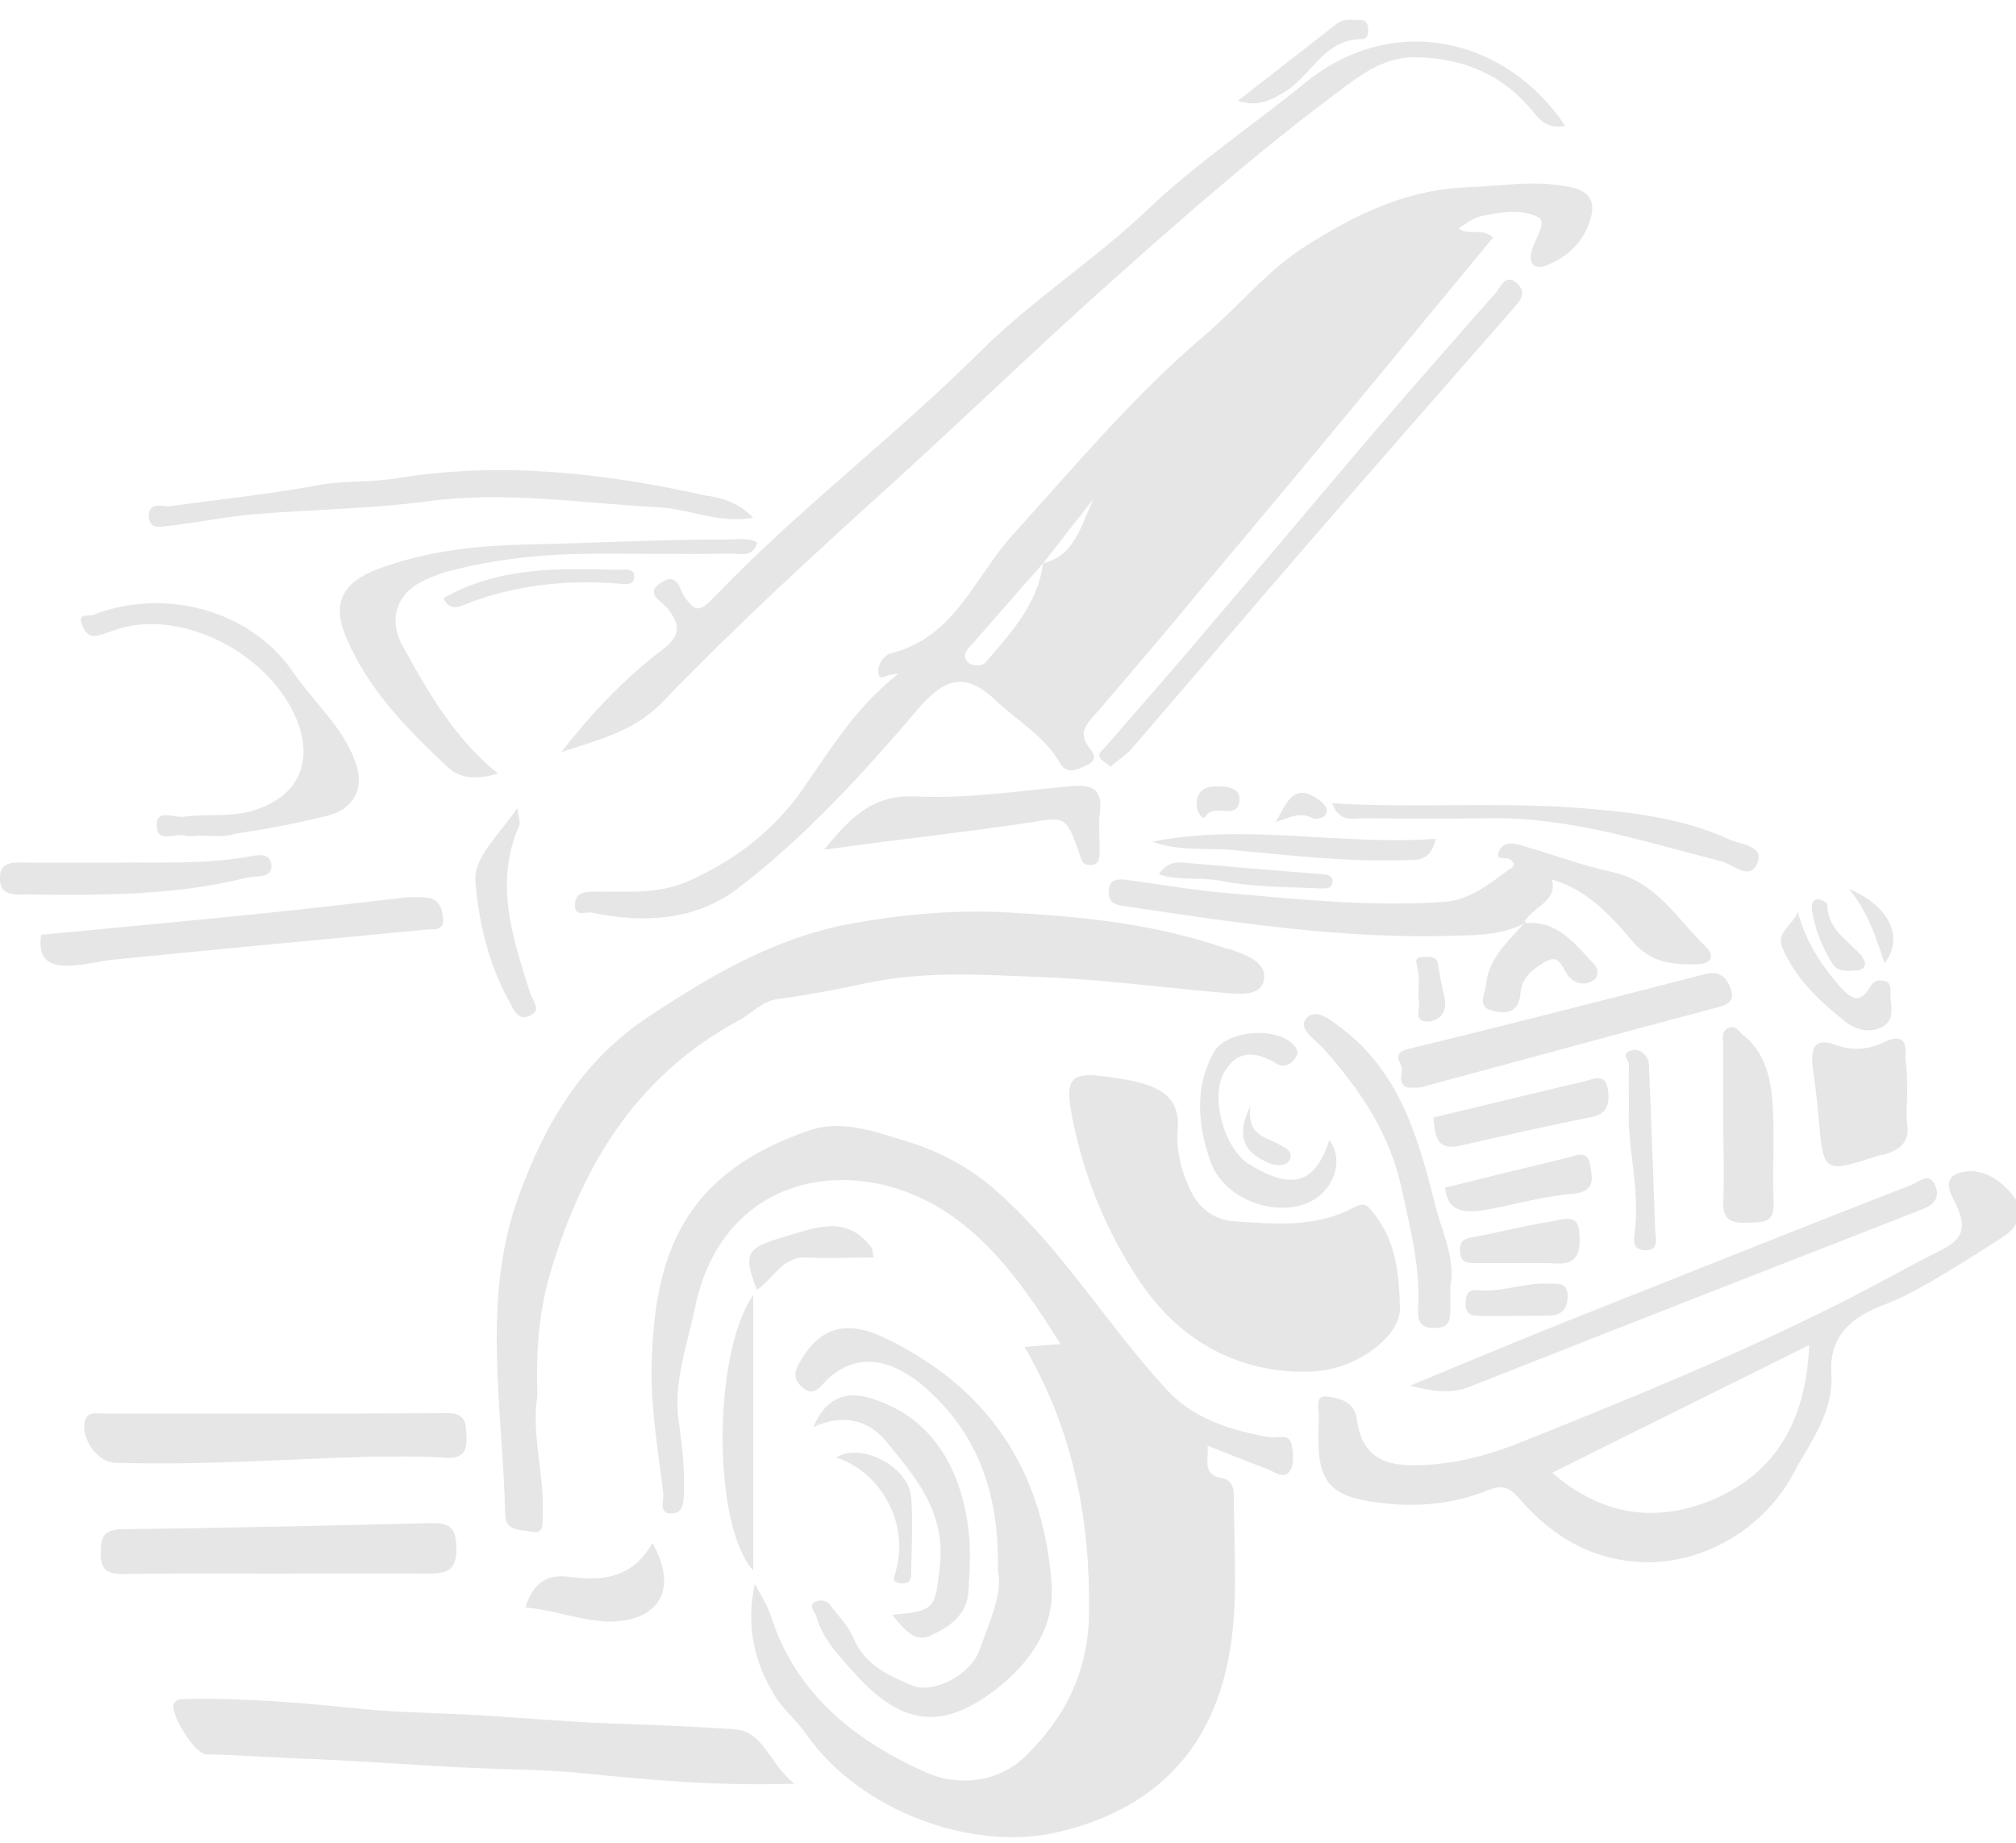 <?xml version="1.0" encoding="utf-8"?>
<!-- Generator: Adobe Illustrator 17.1.0, SVG Export Plug-In . SVG Version: 6.00 Build 0)  -->
<!DOCTYPE svg PUBLIC "-//W3C//DTD SVG 1.1//EN" "http://www.w3.org/Graphics/SVG/1.1/DTD/svg11.dtd">
<svg version="1.1" id="Layer_1" xmlns="http://www.w3.org/2000/svg" xmlns:xlink="http://www.w3.org/1999/xlink" x="0px" y="0px"
	 viewBox="0 43 500 457" enable-background="new 0 43 500 457" xml:space="preserve">
<g opacity="0.1">
	<path d="M222.8,210.1c-2.9,0-4.4,1.6-4.8,0.4c-0.9-2.6,1.6-5.2,2.9-5.5c15.8-3.8,20.9-19,30.1-29.2c15.4-17,30.1-34.6,47.6-49.5
		c8.6-7.3,15.7-16.3,25.4-22.4c12.1-7.6,24.3-13.7,39.1-14.4c8.9-0.3,17.4-2,26.4-0.1c6.2,1.3,6,5.1,4.6,9
		c-1.7,4.8-5.5,8.4-10.3,10.3c-3,1.3-4.8,0-3.9-3.5c0.7-2.9,3.9-7.1,1.7-8.3c-4.1-2.2-9.4-1.3-14.2-0.3c-2,0.4-3.8,1.9-5.7,3
		c2.5,2,5.8-0.3,8.6,2.3c-8,9.7-16.1,19.5-24.1,29.2c-16.1,19.5-32.2,38.9-48.5,58.2c-8.4,10.2-17,20.3-25.7,30.4
		c-2.3,2.6-4.8,4.9-1.9,8.6c1.3,1.6,2.2,3.2-0.7,4.5c-2.5,1.2-4.8,2.2-6.4-0.4c-3.8-6.8-10.5-10.5-15.8-15.5
		c-7.3-7-12.3-6.2-18.9,1.2c-13.9,16.3-28.3,32.2-45.3,45.2c-10.5,8-23.4,8.7-36.2,6c-1.5-0.3-4.4,1.2-4.2-2
		c0.1-3.3,2.9-3.2,5.4-3.2c7.7-0.1,15.2,0.7,22.7-2.6c10.6-4.8,19.2-10.9,26.7-20.5C204.9,230.8,211.2,219.1,222.8,210.1z
		 M258.7,182.7c-5.8,6.5-11.6,13.2-17.4,19.8c-1.2,1.3-2.8,2.8-1.5,4.4c1,1.5,3.8,1.3,4.6,0.4C250.7,200,257.4,192.7,258.7,182.7
		c8.1-2,9.4-9.7,12.6-16.1C267.1,171.9,262.9,177.3,258.7,182.7z"/>
	<path d="M299.5,401.5c0.3,3.5-1.5,7.4,3.9,8.1c1.6,0.3,2.6,1.9,2.6,3.9c0,14.7,1.5,29.5-2,43.9c-5.2,21.6-19.5,34.6-41.2,39.8
		c-21.2,5.2-49.5-4.9-63-24.4c-2.3-3.3-5.5-5.8-7.7-9.4c-5.1-8.4-7.1-17.1-4.9-27.7c1.6,3,3,5.2,3.9,7.7
		c6.2,19.8,21.2,31.4,38.8,39.2c7.3,3.2,17.4,2.8,24.5-4.2c9.9-9.6,15.5-21.1,15.7-35.3c0.3-23.2-3.8-45.3-16-66.1
		c2.8-0.3,5.4-0.4,8.9-0.7c-11.2-18.2-23.8-34.9-44.4-39.6c-20.6-4.6-41,5.2-46.2,30.4c-1.9,9.3-5.4,18.4-4.1,28.2
		c0.9,6,1.5,11.9,1.3,17.9c0,2.3-0.3,5.1-2.9,5.1c-3.5,0.1-2-3.2-2.2-4.9c-1.2-10.2-3-20.5-2.9-30.6c0.4-29.3,8.3-48.9,39.1-59.5
		c8.3-2.8,16.4,0.4,23.8,2.6c8.4,2.5,16.6,6.8,23.5,13.2c15.8,14.2,26.7,32.5,41,48.1c6.8,7.6,16.1,10.5,26,12.2
		c1.9,0.3,4.8-1.2,5.4,2c0.3,2,0.6,4.6-0.4,6.2c-1.5,2.5-3.9,0.3-5.8-0.4C309.5,405.5,304.9,403.6,299.5,401.5z"/>
	<path d="M133.3,389.1c-1.6,9.3,1.7,19.3,1.3,29.3c-0.1,2,0.6,5.2-2.9,4.4c-2.3-0.6-6.4,0.1-6.4-4.2c-0.6-26.4-6-53.3,3.3-78.9
		c6.4-17.6,15.5-33.7,32.7-44.9c15.5-10.2,30.9-19.2,49.4-22.7c12.6-2.3,25.1-3.5,38.2-2.9c19,1,37.5,2.8,55.5,9.1
		c0.3,0.1,0.4,0,0.7,0.1c3.9,1.3,9,3.2,8.4,7.3c-0.6,4.5-6.1,3.8-9.9,3.5c-15-1.3-29.9-3.3-44.9-3.9c-14.7-0.6-29.3-1.6-43.9,1.5
		c-7.3,1.6-14.4,2.9-21.8,3.9c-4.2,0.6-6.5,3.6-9.9,5.4c-26.1,14.1-39.5,37.3-47.3,64.9C133.5,370.2,132.9,379,133.3,389.1z"/>
	<path d="M320.8,383.1c-16.3-0.9-29-9-37.8-21.9c-8.6-12.6-14.5-27-17.3-42.4c-1.5-8.1,0-10,8.1-8.9c2.9,0.4,5.7,0.7,8.6,1.5
		c6,1.5,10.2,4.4,9.7,11.3c-0.4,5.1,0.6,9.9,2.8,14.7c2.2,5.1,6.1,8,10.7,8.4c10,0.7,20.5,1.7,29.8-3.2c3.5-1.9,3.9-0.4,5.8,1.9
		c5.1,6.8,5.8,14.7,6,22.7c0.3,7.1-10.5,15-20.6,15.8C324.7,383.2,322.9,383.1,320.8,383.1z"/>
	<path d="M408.8,430.4c-13.1-0.1-23.5-6-31.7-15.5c-2.9-3.3-4.5-3.8-8.3-2.3c-8.6,3.5-17.9,4.2-26.9,3c-13.8-1.7-15.5-6.2-14.8-21.2
		c0.1-1.9-1.2-5.5,2-5.1c2.8,0.4,6.8,1,7.4,5.5c1,7.7,4.8,11.2,12.6,11.5c10.2,0.3,19.9-2.3,29.2-6.1c26.7-10.7,53.4-21.6,79.1-34.6
		c8.1-4.1,16-8.6,24-12.6c4.6-2.3,6.5-4.8,4.2-10.3c-1-2.5-4.5-7-0.1-8.7c5.4-2,10.5,1.3,13.8,5.5c2.8,3.5,1.6,7.4-2.2,10
		c-6,3.9-12.1,7.7-18.2,11.3c-3.8,2.2-7.6,4.2-11.5,5.7c-8.1,3-13.8,7.7-13.2,17.1c0.6,9.3-4.8,16.4-8.9,23.8
		C438.2,421.6,423.4,430.3,408.8,430.4z M385,408.2c12.8,11.2,26.7,12.3,40.2,6.5c16-7,22.8-20.5,23.5-38.2
		C427.3,387.2,406.1,397.6,385,408.2z"/>
	<path d="M139.2,229.5c7.3-9.4,15.4-18,24.7-25.1c5.2-3.9,4.8-6.4,1.7-10.5c-1.5-1.9-6-3.8-1.5-6.5c4.1-2.6,4.4,1.9,5.8,3.8
		c2.2,2.8,3.2,4.1,6.8,0.3c20.9-21.9,45.2-40.2,66.7-61.6c12.6-12.5,28-22.4,41-34.7C296.7,83.4,311,73.9,324,63.3
		c21.6-17.4,49.5-11,64.2,10.9c-3.5,0.7-5.7-0.6-7.8-3.3c-7.3-9.1-17-13.4-28.8-13.7c-8.7-0.3-14.8,4.9-21.1,9.6
		c-20.9,15.7-40.4,33-59.8,50.4c-16.6,15-32.7,30.5-49.2,45.5c-19.6,17.7-39.1,35.6-57.4,54.6C157.2,224.4,148.2,226.5,139.2,229.5z
		"/>
	<path d="M197,485.3c-19.2,0.6-35.7-0.9-52.4-2.6c-9-0.9-18.3-0.9-27.3-1.3c-13.2-0.6-26.4-1.7-39.6-2.2c-8.9-0.3-17.7-1-26.6-1.2
		c-2.8,0-9.1-10.3-8-12.5c0.7-1.3,2-1.2,3.2-1.2c14.7-0.3,29.3,1,43.9,2.5c9.3,0.9,18.7,0.9,28,1.5c12.5,0.7,25,1.9,37.5,2.2
		c8.9,0.3,17.7,0.7,26.6,1.3C189.4,472.4,190.6,480.1,197,485.3z"/>
	<path d="M247.5,432.5c0.4-18.9-4.9-33.3-16.8-44.3c-9.1-8.6-18.9-10.7-26.9-1.7c-1.5,1.6-2.8,2.3-4.9,0.4c-2-1.7-2-3.3-0.9-5.5
		c4.9-9.1,11.5-11.3,21.1-6.8c25.8,12.2,39.6,32.8,41.7,61c0.9,11-5.4,19.8-13.8,26.3c-13.2,10.2-23.2,9-34.7-3.6
		c-3.9-4.4-8.3-8.7-9.9-14.7c-0.3-1-2.2-2.6,0-3.5c1.5-0.6,2.9-0.1,3.8,1.3c1.9,2.5,4.2,4.8,5.4,7.6c2.8,6.8,8.6,9.4,14.5,11.9
		c5.2,2.3,14.7-2.6,16.8-8.7C245.5,445,248.8,437.8,247.5,432.5z"/>
	<path d="M378.5,271.7c-5.4,3-11.3,3.2-17.3,3.3c-27.9,1-55.3-3.3-82.9-7.4c-2.5-0.4-3.3-1.2-3.3-3.6c0-2.9,2-3,3.9-2.9
		c9,1.2,17.9,2.8,27,3.5c17.4,1.5,35,3.3,52.6,2c5.5-0.4,10.6-4.1,15.2-7.6c0.9-0.6,3-1.5,0.6-3c-0.9-0.6-3.6,0.6-2.5-2
		c1-2.2,3.3-2,5.1-1.5c7.7,2.2,15.4,5.1,23.2,6.8c10.9,2.5,16,11.8,23.1,18.6c1.9,1.9,1.7,4.1-2.3,4.2c-6.2,0.1-11.5-0.3-16.1-5.8
		c-5.5-6.5-11.5-12.9-19.9-15.2c1.5,5.5-4.8,6.7-6.8,10.5L378.5,271.7z"/>
	<path d="M92.1,404.2c-21.2,0.6-42.4,2.2-63.6,1.5c-4.8-0.1-9.3-7.4-7-11.3c0.9-1.3,2.6-0.9,3.9-0.9c28.5,0,57.1,0.1,85.5-0.1
		c4.8,0,4.6,2.6,4.8,6c0.1,3.8-1.2,5.2-4.9,5.1C104.6,404,98.3,404.2,92.1,404.2z"/>
	<path d="M68.9,433.2c-12.8,0-25.7-0.1-38.5,0.1c-4.1,0-5.5-1.3-5.4-5.4c0-3.8,0.7-5.5,5.1-5.7c25.3-0.3,50.5-0.9,76-1.5
		c4.4-0.1,7,0.1,7.1,6c0.1,6-2.5,6.5-7.3,6.5C93.6,433.1,81.2,433.2,68.9,433.2z"/>
	<path d="M123.5,234.8c-5.2,1.6-9.4,1.3-12.5-1.6c-9.9-9.3-19.5-19-25-31.8c-3.8-8.6-1.3-13.9,7.7-17.3c12.1-4.5,24.3-5.8,37.2-6.1
		c16.3-0.3,32.7-1.3,49.1-1.2c2.6,0,5.4-0.6,7.8,0.7c-1,3.8-4.1,2.8-6.5,2.8c-11,0.1-22.2,0-33.4,0c-12.5,0-24.8,1.2-36.9,4.4
		c-2.5,0.7-4.9,1.7-7.3,3c-5.8,3.5-7.1,9.4-3.9,15.4C106.2,214.6,112.6,226,123.5,234.8z"/>
	<path d="M49.6,250.2c-1.2,0-2.5,0.3-3.6,0c-2.5-0.7-7,1.9-7.1-2.2c-0.3-4.8,4.4-2,6.8-2.5c5.4-0.7,11,0.1,16.4-1.3
		c10.7-3,15.5-10.7,12.1-21.1c-6-17.7-29.5-29.8-45.9-23.8c-1.3,0.4-2.6,1-4.1,1.3c-2,0.4-3-0.6-3.8-2.5c-1.3-3.2,1.5-2.2,2.6-2.6
		c17.4-6.8,38.9-1.6,49.7,14.2c5.1,7.4,12.2,13.4,15.4,22.1c2.5,6.5-0.3,11.9-7,13.5c-7.6,1.9-15.2,3.3-23.1,4.5
		C55.4,250.7,52.5,250.2,49.6,250.2L49.6,250.2z"/>
	<path d="M349.7,386.6c13.1-5.4,26.1-10.9,39.2-16.1c28.5-11.3,56.9-22.7,85.4-33.8c2-0.9,4.4-3.2,5.8,0.6c1,2.8-0.6,4.5-3.2,5.5
		c-37.6,14.7-75.1,29.3-112.5,44.1C359.6,388.8,355,387.9,349.7,386.6z"/>
	<path d="M10.2,274.8c16.8-1.6,34-3.2,51-4.9c13.2-1.3,26.6-2.9,39.8-4.4c1.6-0.1,3.3-0.1,5.1,0.1c3,0.4,3.6,3,3.8,5.4
		c0.1,3-2.5,2.3-4.2,2.5c-25.7,2.5-51.3,4.8-77,7.4c-3.5,0.3-7,1.3-10.6,1.5C12.4,282.8,9.3,281.2,10.2,274.8z"/>
	<path d="M186.8,171.4c-8.7,1.5-16-2.3-23.5-2.6c-19-1-38-4.1-57.2-1.5c-14.2,1.9-28.6,2-43,3.2c-6.8,0.6-13.7,2-20.5,2.8
		c-2,0.1-5.5,1.5-5.7-2.3c0-3.9,3.5-2.2,5.5-2.5c12.1-1.7,24.1-2.9,36-5.1c6.8-1.3,13.8-0.7,20.6-1.9c25.6-4.1,51-1.2,76.1,4.4
		C179.1,166.4,183.2,167.6,186.8,171.4z"/>
	<path d="M275.5,233.1c-0.9-0.7-1.7-1.2-2.3-1.7c-1.3-1.3,0-2.2,0.7-2.9c9.3-10.7,18.6-21.3,27.7-32.1
		c13.2-15.5,26.3-31.1,39.5-46.6c9.9-11.5,19.8-22.8,29.8-34.1c1.3-1.5,2.5-5.2,5.5-2.3c2.6,2.6,0.1,4.6-1.6,6.7
		c-17.1,19.5-34.1,38.9-51.1,58.5c-14.5,16.8-29,33.8-43.6,50.7C278.7,230.5,277.1,231.6,275.5,233.1z"/>
	<path d="M350.3,312.7c-2.8,0.3-3.2-2-2.6-4.2c0.4-1.7-3.2-4.2,1.6-5.4c24.7-6,49.2-12.3,73.8-18.6c3-0.7,4.9,0.4,6.1,3.5
		c1.2,3.3-0.6,4.1-3.3,4.8c-24.5,6.5-48.9,13.2-73.5,19.8C351.8,312.7,351.3,312.7,350.3,312.7z"/>
	<path d="M473,314.4c0,2.5-0.3,4.8,0,7.3c0.7,4.6-1.9,6.5-5.8,7.6c-0.4,0.1-1,0.1-1.5,0.3c-13.5,4.4-13.5,4.4-14.7-9.9
		c-0.3-4.2-1-8.6-1.5-12.8c-0.3-4.2,0.7-6.7,5.8-4.8c3.9,1.5,8.1,1.2,11.8-0.6c5.4-2.6,5.7,0.3,5.5,4.2
		C473,308.7,473,311.5,473,314.4z"/>
	<path d="M221.3,443.4c10.9-0.9,10.6-1.7,11.8-12.1c1.5-13.4-6.1-22.1-13.5-31.1c-4.4-5.2-10.7-6.7-17.9-3.3c2.8-6.7,7.4-9,13.5-7.4
		c15.7,4.4,23.1,17.3,25,32.8c0.6,4.9,0.3,10.2,0,15.2c-0.3,5.8-4.6,8.9-9.1,10.9C227.2,450.6,224.4,447.3,221.3,443.4z"/>
	<path d="M204.4,253.7c7-8.7,12.5-13.7,22.8-13.2c13.1,0.6,26.1-1.5,39.2-2.6c5.1-0.4,7,1.5,6.4,6.5c-0.4,3.3,0,6.7-0.1,10.2
		c0,1.6-0.4,2.9-2.3,2.9c-1.9,0-2.2-1.2-2.6-2.6c-3.5-9.9-3.5-9.4-13.4-7.8C238.3,249.5,222.2,251.2,204.4,253.7z"/>
	<path d="M359.7,361.9c0,2.3,0,3.8,0,5.2c0,2.8,0.1,5.2-3.9,5.2c-4.1,0-4.2-2.3-4.1-5.1c0.6-10.2-2-19.8-4.1-29.6
		c-2.9-13.5-10.3-24.4-19.2-34.4c-2-2.3-6.7-5.1-4.4-7.7c2.5-2.8,6.4,0.7,9.3,2.9c14.8,11.6,18.9,28.6,23.2,45.5
		C358.4,350,360.9,356.1,359.7,361.9z"/>
	<path d="M427.4,321.8c0-6.5,0-13.1,0-19.6c0-1.6-0.7-3.6,1.5-4.4c1.7-0.6,2.5,1.2,3.6,2c5.2,4.2,6.7,10.5,7.1,16.6
		c0.6,8.1-0.1,16.4,0.3,24.7c0.3,5.4-2.9,4.9-6.4,5.1c-4.1,0.1-6.4-0.6-6.1-5.5C427.7,334.4,427.4,328.2,427.4,321.8z"/>
	<path d="M330.4,242.2c20.2,1.2,39.5-0.3,59.1,1c13.8,1,27,2.3,39.5,8c2.8,1.2,8.3,1.6,7,5.4c-1.7,5.1-5.8,0.9-9,0
		c-18.9-4.8-37.5-11-57.4-10.7c-10.6,0.1-21.2,0.1-31.9,0C335.3,245.9,332.3,247,330.4,242.2z"/>
	<path d="M30.1,256.9c8.9-0.1,19.8,0.4,30.5-1.3c2.2-0.3,6.2-1.7,6.7,1.7c0.4,3.6-3.5,2.8-6,3.3c-17.9,4.5-36,4.4-54.3,4.2
		c-2.9,0-6.7,0.6-7-3.5c-0.4-5.1,3.8-4.4,7.1-4.4C14.1,256.9,21.2,256.9,30.1,256.9z"/>
	<path d="M329.7,325.7c4.1,5.4,0.6,13.8-6.5,16c-8.9,2.8-20.2-2.2-23.1-11c-3-8.9-3.9-18,0.9-26.7c3-5.7,16.6-6.7,20.3-1.3
		c0.7,1,0.6,1.7,0,2.6c-1,1.6-2.9,2.5-4.4,1.6c-5.2-3.2-10-3.9-13.4,2.2c-3.3,6.2,0.1,18.4,6,22.4
		C320.2,338.2,326.1,336.8,329.7,325.7z"/>
	<path d="M186.8,364.1c0,23.5,0,45.7,0,68.3C176.9,421.7,176.5,379.2,186.8,364.1z"/>
	<path d="M355.5,320.1c12.3-2.9,24.7-6,37.2-8.9c2.5-0.6,5.5-2.3,6.1,2c0.4,3.2,0.1,6-4.2,6.8c-10.9,2.2-21.6,4.6-32.5,7.1
		C355.8,328.5,356,324,355.5,320.1z"/>
	<path d="M130.3,441.6c1.9-6.1,5.4-8.4,11-7.6c8.3,1.2,15.8,0.1,20.5-8.4c6.4,11.2,1.9,19.2-10.2,19.5
		C144.4,445.1,137.7,442.2,130.3,441.6z"/>
	<path d="M128.3,243.4c0.3,2.3,0.9,3.6,0.4,4.5c-6.2,14.2-1.5,27.7,2.8,41.4c0.6,1.9,2.9,4.1,0,5.5c-2.9,1.5-4.1-1.3-5.2-3.5
		c-5.2-9.3-7.6-19.8-8.4-29.8C117.5,255.4,123.9,249.9,128.3,243.4z"/>
	<path d="M378.3,271.9c8.1-0.7,12.3,5.2,17.1,10.2c1,1,1.2,3-0.1,3.9c-1.9,1.3-4.1,1.2-6-0.6c-1.7-1.6-2.2-6-5.7-4.1
		c-2.9,1.6-6.2,3.8-6.5,8c-0.3,5.1-4.1,5.2-7.3,4.2c-3.5-1-1.5-3.9-1.2-6.5c0.7-6.8,5.7-10.7,9.7-15.4
		C378.5,271.7,378.3,271.9,378.3,271.9z"/>
	<path d="M285.8,251.7c23.4-4.6,46.8,1,70.3-0.7c-0.9,3.6-2.5,5.1-5.2,5.2c-14.7,0.7-29.3-0.9-43.9-2.3
		C300.1,253.1,292.9,254.3,285.8,251.7z"/>
	<path d="M358.4,337.5c10-2.5,19.9-4.9,29.8-7.3c2.5-0.6,5.5-2.3,6.2,1.7c0.4,2.9,1.6,6.5-4.1,7.1c-7.6,0.6-15,2.8-22.4,4.1
		C363.4,343.7,359,343.7,358.4,337.5z"/>
	<path d="M445.9,269.1c1.9,7.3,5.7,13.1,10.5,18.6c2.9,3.2,4.9,4.2,7.4,0.1c0.9-1.6,1.9-1.9,3.5-1.6c1.6,0.3,1.6,1.7,1.6,2.8
		c-0.3,2.9,1.5,6.7-2,8.6c-2.9,1.6-6.2,0.9-8.9-1c-6.4-5.1-12.5-10.6-15.8-18.3C440.1,274.3,444.7,272.4,445.9,269.1z"/>
	<path d="M375.9,356.2c-3.3,0-6.8,0-10.2,0c-2.2,0-3.6-0.4-3.6-3.2c0-2.6,1.3-2.9,3.6-3.3c6.5-1.2,12.9-2.9,19.5-3.9
		c2.5-0.4,6.2-2,6.5,2.8c0.3,4.2,0.1,8-5.7,7.7C382.7,356.1,379.2,356.2,375.9,356.2z"/>
	<path d="M404,318.2c0-4.9-0.1-8.1,0-11.2c0-1.2-2-2.6,0.4-3.5c1.9-0.6,3.3,0.4,4.2,2c0.4,0.7,0.4,1.9,0.4,2.8
		c0.6,13.2,1,26.3,1.5,39.5c0,2,1.3,5.5-2.8,5.2c-3.3-0.3-2.3-3.3-2.2-5.1C406.7,337.4,403.5,326.9,404,318.2z"/>
	<path d="M216.7,354.8c-5.5,0-11,0.3-16.4,0c-6.4-0.4-8.4,5.4-12.6,8c-3.5-9.1-2.6-10.3,6.7-13.1c8-2.3,15.7-5.7,21.9,2.9
		C216.4,352.9,216.4,353.5,216.7,354.8z"/>
	<path d="M207.4,404.4c6.2-3.9,18,2.3,18.6,9.9c0.4,6,0.1,12.1,0,18c0,1.6,0.1,3.6-2.5,3.3c-2.9-0.3-1.5-1.9-1.2-3.5
		C225.4,420.3,218.2,407.9,207.4,404.4z"/>
	<path d="M375.4,369.3c-2.9,0-5.8,0-8.7,0c-2,0-3.2-0.7-3.2-2.9c0-1.9,0.3-3.6,2.6-3.5c6.1,0.7,11.9-1.9,17.9-1.6
		c2,0.1,4.6-0.6,4.8,2.8c0.1,3.2-1.3,5.1-4.6,5.1C381.2,369.3,378.3,369.3,375.4,369.3z"/>
	<path d="M110,191.3c13.8-7.8,28.6-7.4,43.4-7c1.5,0,3.9-0.6,3.9,1.7c0,2.3-2.5,1.9-3.9,1.7c-13.2-1-26.3,0.4-38.6,5.4
		C112.7,194,111,193.6,110,191.3z"/>
	<path d="M307,68c8.4-6.5,16.4-12.8,24.4-19c2-1.6,4.1-1,6.2-1c1.2,0,1.6,0.9,1.7,1.9c0.1,1.3,0,2.8-1.6,2.8
		c-9,0-12.2,8.4-18.3,12.6C315.5,67.7,312.3,69.7,307,68z"/>
	<path d="M287.4,259.8c1.5-2.3,3.5-3.2,6-2.9c11.6,1,23.2,2,34.9,2.9c1,0.1,2,0.3,2.2,1.5c0.1,2.2-1.7,2-3,2
		c-8.3-0.4-16.8-0.3-24.8-1.9C297.3,260.4,292.4,261.5,287.4,259.8z"/>
	<path d="M462.6,281.7c-0.1,1.3-0.9,1.9-1.9,1.9c-2.3,0.1-4.9,0.7-6.4-1.9c-2.5-4.1-4.2-8.4-4.9-13.1c-0.1-1-0.1-2.6,1.6-2.6
		c0.7,0,2.2,0.9,2.2,1.3c0,6.2,5.2,8.9,8.6,12.8C462,280.6,462.3,281.2,462.6,281.7z"/>
	<path d="M351.9,286.5c0-0.4,0-1.9-0.3-3.3c-0.3-1.5-1-2.9,1.3-2.9c1.6,0,3.5-0.4,3.8,2c0.4,2.8,1,5.5,1.6,8.3
		c0.6,3.2-1,5.4-3.9,5.7c-4.2,0.3-2-3.3-2.5-5.2C351.6,289.9,351.9,288.6,351.9,286.5z"/>
	<path d="M310.1,317.3c-0.9,7.1,3.6,7.6,6.8,9.3c1.7,1,3.9,1.7,3,3.9c-0.9,2-3.6,1.5-5.2,0.9C309.4,329.1,306,325.6,310.1,317.3z"/>
	<path d="M458.5,263.4c10.2,4.2,13.8,12.2,8.9,18.4C465.2,275.2,463.1,268.7,458.5,263.4z"/>
	<path d="M302.1,238c2.9,0,6,0.7,5.2,4.1c-0.9,4.2-6.1,0-8.3,3.3c-0.7,1.2-2-0.9-2.2-2.5C296.6,239.3,298.6,237.9,302.1,238z"/>
	<path d="M316.3,246.9c2.6-3.9,4.1-10.5,10.9-5.5c1.2,0.9,2.5,2.2,1.6,3.6c-0.4,0.7-2.3,1.3-3.2,0.9
		C322.3,244.1,319.5,245.9,316.3,246.9z"/>
</g>
</svg>
